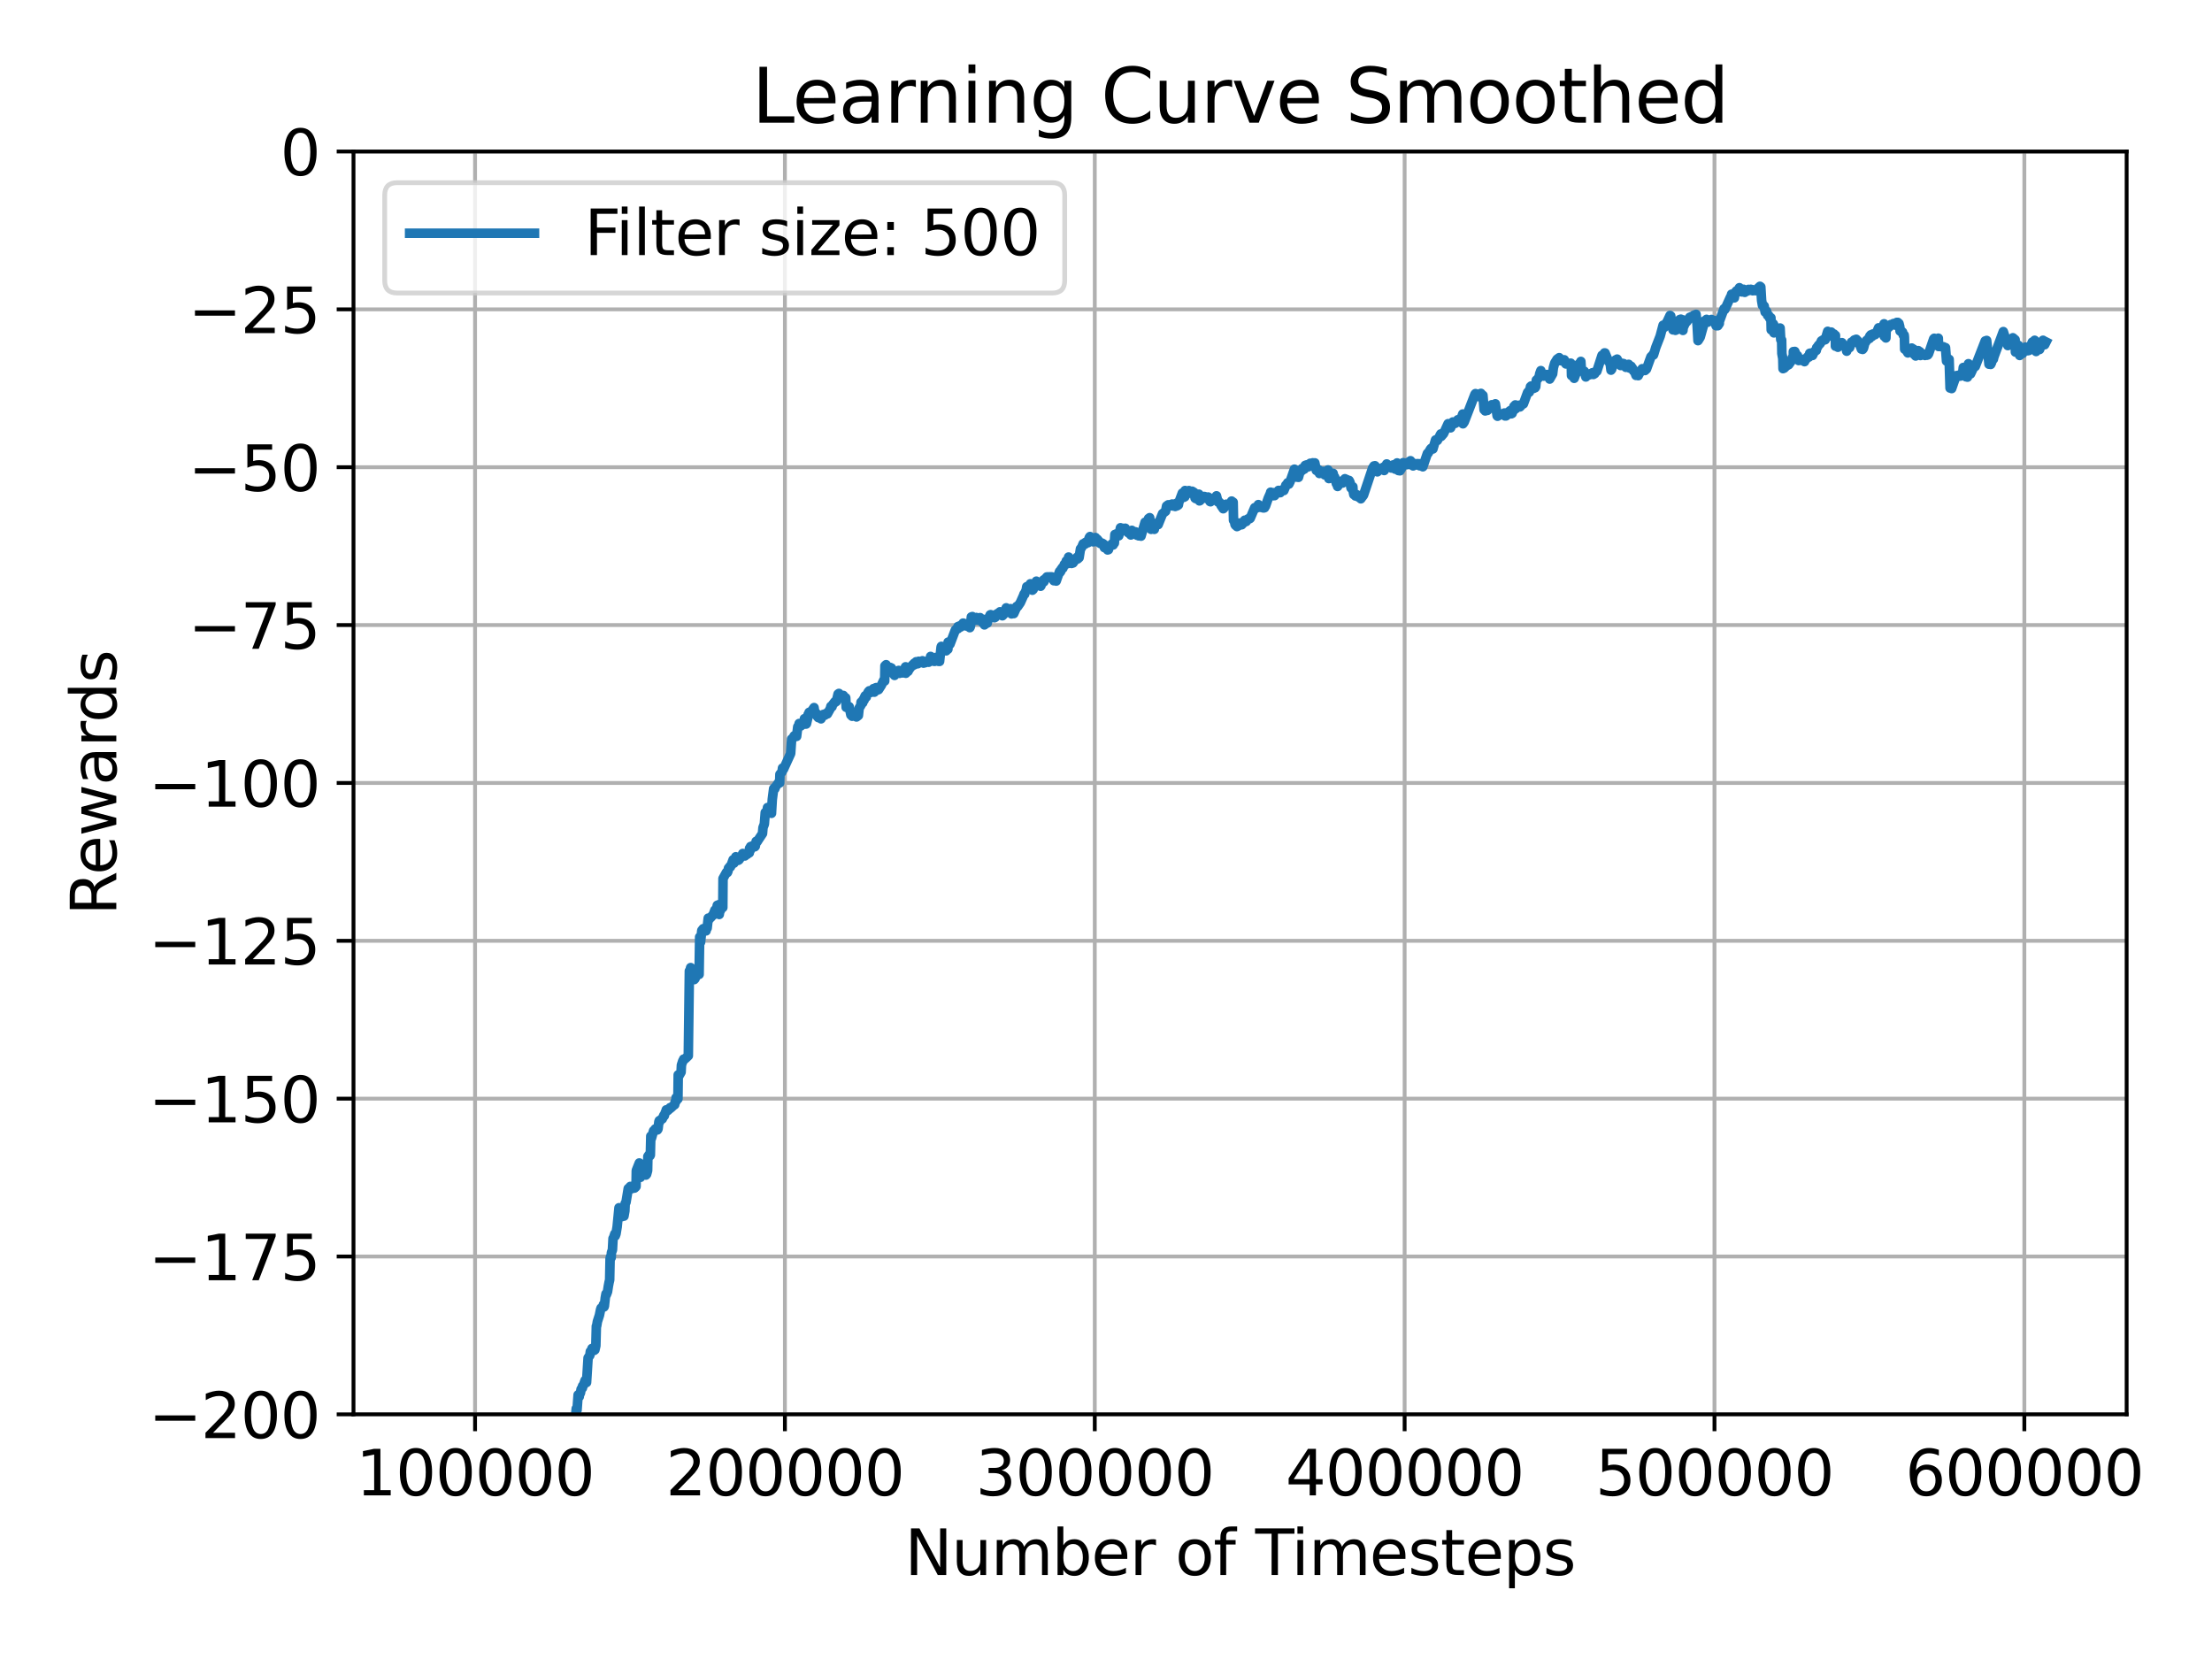<?xml version="1.0" encoding="utf-8" standalone="no"?>
<!DOCTYPE svg PUBLIC "-//W3C//DTD SVG 1.1//EN"
  "http://www.w3.org/Graphics/SVG/1.1/DTD/svg11.dtd">
<svg xmlns:xlink="http://www.w3.org/1999/xlink" width="460.8pt" height="345.6pt" viewBox="0 0 460.8 345.6" xmlns="http://www.w3.org/2000/svg" version="1.1">
 <defs>
  <style type="text/css">*{stroke-linejoin: round; stroke-linecap: butt}</style>
 </defs>
 <g id="figure_1">
  <g id="patch_1">
   <path d="M 0 345.6 
L 460.8 345.6 
L 460.8 0 
L 0 0 
z
" style="fill: #ffffff"/>
  </g>
  <g id="axes_1">
   <g id="patch_2">
    <path d="M 73.64 294.64 
L 443.019 294.64 
L 443.019 31.56 
L 73.64 31.56 
z
" style="fill: #ffffff"/>
   </g>
   <g id="matplotlib.axis_1">
    <g id="xtick_1">
     <g id="line2d_1">
      <path d="M 98.963 294.64 
L 98.963 31.56 
" clip-path="url(#pcff064373c)" style="fill: none; stroke: #b0b0b0; stroke-width: 0.8; stroke-linecap: square"/>
     </g>
     <g id="line2d_2">
      <defs>
       <path id="mae0c3f8106" d="M 0 0 
L 0 3.5 
" style="stroke: #000000; stroke-width: 0.8"/>
      </defs>
      <g>
       <use xlink:href="#mae0c3f8106" x="98.963" y="294.64" style="stroke: #000000; stroke-width: 0.8"/>
      </g>
     </g>
     <g id="text_1">
      <!-- 100000 -->
      <g transform="translate(74.15 311.518)scale(0.13 -0.13)">
       <defs>
        <path id="DejaVuSans-31" d="M 794 531 
L 1825 531 
L 1825 4091 
L 703 3866 
L 703 4441 
L 1819 4666 
L 2450 4666 
L 2450 531 
L 3481 531 
L 3481 0 
L 794 0 
L 794 531 
z
" transform="scale(0.016)"/>
        <path id="DejaVuSans-30" d="M 2034 4250 
Q 1547 4250 1301 3770 
Q 1056 3291 1056 2328 
Q 1056 1369 1301 889 
Q 1547 409 2034 409 
Q 2525 409 2770 889 
Q 3016 1369 3016 2328 
Q 3016 3291 2770 3770 
Q 2525 4250 2034 4250 
z
M 2034 4750 
Q 2819 4750 3233 4129 
Q 3647 3509 3647 2328 
Q 3647 1150 3233 529 
Q 2819 -91 2034 -91 
Q 1250 -91 836 529 
Q 422 1150 422 2328 
Q 422 3509 836 4129 
Q 1250 4750 2034 4750 
z
" transform="scale(0.016)"/>
       </defs>
       <use xlink:href="#DejaVuSans-31"/>
       <use xlink:href="#DejaVuSans-30" x="63.623"/>
       <use xlink:href="#DejaVuSans-30" x="127.246"/>
       <use xlink:href="#DejaVuSans-30" x="190.869"/>
       <use xlink:href="#DejaVuSans-30" x="254.492"/>
       <use xlink:href="#DejaVuSans-30" x="318.115"/>
      </g>
     </g>
    </g>
    <g id="xtick_2">
     <g id="line2d_3">
      <path d="M 163.512 294.64 
L 163.512 31.56 
" clip-path="url(#pcff064373c)" style="fill: none; stroke: #b0b0b0; stroke-width: 0.8; stroke-linecap: square"/>
     </g>
     <g id="line2d_4">
      <g>
       <use xlink:href="#mae0c3f8106" x="163.512" y="294.64" style="stroke: #000000; stroke-width: 0.8"/>
      </g>
     </g>
     <g id="text_2">
      <!-- 200000 -->
      <g transform="translate(138.698 311.518)scale(0.13 -0.13)">
       <defs>
        <path id="DejaVuSans-32" d="M 1228 531 
L 3431 531 
L 3431 0 
L 469 0 
L 469 531 
Q 828 903 1448 1529 
Q 2069 2156 2228 2338 
Q 2531 2678 2651 2914 
Q 2772 3150 2772 3378 
Q 2772 3750 2511 3984 
Q 2250 4219 1831 4219 
Q 1534 4219 1204 4116 
Q 875 4013 500 3803 
L 500 4441 
Q 881 4594 1212 4672 
Q 1544 4750 1819 4750 
Q 2544 4750 2975 4387 
Q 3406 4025 3406 3419 
Q 3406 3131 3298 2873 
Q 3191 2616 2906 2266 
Q 2828 2175 2409 1742 
Q 1991 1309 1228 531 
z
" transform="scale(0.016)"/>
       </defs>
       <use xlink:href="#DejaVuSans-32"/>
       <use xlink:href="#DejaVuSans-30" x="63.623"/>
       <use xlink:href="#DejaVuSans-30" x="127.246"/>
       <use xlink:href="#DejaVuSans-30" x="190.869"/>
       <use xlink:href="#DejaVuSans-30" x="254.492"/>
       <use xlink:href="#DejaVuSans-30" x="318.115"/>
      </g>
     </g>
    </g>
    <g id="xtick_3">
     <g id="line2d_5">
      <path d="M 228.061 294.64 
L 228.061 31.56 
" clip-path="url(#pcff064373c)" style="fill: none; stroke: #b0b0b0; stroke-width: 0.8; stroke-linecap: square"/>
     </g>
     <g id="line2d_6">
      <g>
       <use xlink:href="#mae0c3f8106" x="228.061" y="294.64" style="stroke: #000000; stroke-width: 0.8"/>
      </g>
     </g>
     <g id="text_3">
      <!-- 300000 -->
      <g transform="translate(203.247 311.518)scale(0.13 -0.13)">
       <defs>
        <path id="DejaVuSans-33" d="M 2597 2516 
Q 3050 2419 3304 2112 
Q 3559 1806 3559 1356 
Q 3559 666 3084 287 
Q 2609 -91 1734 -91 
Q 1441 -91 1130 -33 
Q 819 25 488 141 
L 488 750 
Q 750 597 1062 519 
Q 1375 441 1716 441 
Q 2309 441 2620 675 
Q 2931 909 2931 1356 
Q 2931 1769 2642 2001 
Q 2353 2234 1838 2234 
L 1294 2234 
L 1294 2753 
L 1863 2753 
Q 2328 2753 2575 2939 
Q 2822 3125 2822 3475 
Q 2822 3834 2567 4026 
Q 2313 4219 1838 4219 
Q 1578 4219 1281 4162 
Q 984 4106 628 3988 
L 628 4550 
Q 988 4650 1302 4700 
Q 1616 4750 1894 4750 
Q 2613 4750 3031 4423 
Q 3450 4097 3450 3541 
Q 3450 3153 3228 2886 
Q 3006 2619 2597 2516 
z
" transform="scale(0.016)"/>
       </defs>
       <use xlink:href="#DejaVuSans-33"/>
       <use xlink:href="#DejaVuSans-30" x="63.623"/>
       <use xlink:href="#DejaVuSans-30" x="127.246"/>
       <use xlink:href="#DejaVuSans-30" x="190.869"/>
       <use xlink:href="#DejaVuSans-30" x="254.492"/>
       <use xlink:href="#DejaVuSans-30" x="318.115"/>
      </g>
     </g>
    </g>
    <g id="xtick_4">
     <g id="line2d_7">
      <path d="M 292.61 294.64 
L 292.61 31.56 
" clip-path="url(#pcff064373c)" style="fill: none; stroke: #b0b0b0; stroke-width: 0.8; stroke-linecap: square"/>
     </g>
     <g id="line2d_8">
      <g>
       <use xlink:href="#mae0c3f8106" x="292.61" y="294.64" style="stroke: #000000; stroke-width: 0.8"/>
      </g>
     </g>
     <g id="text_4">
      <!-- 400000 -->
      <g transform="translate(267.796 311.518)scale(0.13 -0.13)">
       <defs>
        <path id="DejaVuSans-34" d="M 2419 4116 
L 825 1625 
L 2419 1625 
L 2419 4116 
z
M 2253 4666 
L 3047 4666 
L 3047 1625 
L 3713 1625 
L 3713 1100 
L 3047 1100 
L 3047 0 
L 2419 0 
L 2419 1100 
L 313 1100 
L 313 1709 
L 2253 4666 
z
" transform="scale(0.016)"/>
       </defs>
       <use xlink:href="#DejaVuSans-34"/>
       <use xlink:href="#DejaVuSans-30" x="63.623"/>
       <use xlink:href="#DejaVuSans-30" x="127.246"/>
       <use xlink:href="#DejaVuSans-30" x="190.869"/>
       <use xlink:href="#DejaVuSans-30" x="254.492"/>
       <use xlink:href="#DejaVuSans-30" x="318.115"/>
      </g>
     </g>
    </g>
    <g id="xtick_5">
     <g id="line2d_9">
      <path d="M 357.159 294.64 
L 357.159 31.56 
" clip-path="url(#pcff064373c)" style="fill: none; stroke: #b0b0b0; stroke-width: 0.8; stroke-linecap: square"/>
     </g>
     <g id="line2d_10">
      <g>
       <use xlink:href="#mae0c3f8106" x="357.159" y="294.64" style="stroke: #000000; stroke-width: 0.8"/>
      </g>
     </g>
     <g id="text_5">
      <!-- 500000 -->
      <g transform="translate(332.345 311.518)scale(0.13 -0.13)">
       <defs>
        <path id="DejaVuSans-35" d="M 691 4666 
L 3169 4666 
L 3169 4134 
L 1269 4134 
L 1269 2991 
Q 1406 3038 1543 3061 
Q 1681 3084 1819 3084 
Q 2600 3084 3056 2656 
Q 3513 2228 3513 1497 
Q 3513 744 3044 326 
Q 2575 -91 1722 -91 
Q 1428 -91 1123 -41 
Q 819 9 494 109 
L 494 744 
Q 775 591 1075 516 
Q 1375 441 1709 441 
Q 2250 441 2565 725 
Q 2881 1009 2881 1497 
Q 2881 1984 2565 2268 
Q 2250 2553 1709 2553 
Q 1456 2553 1204 2497 
Q 953 2441 691 2322 
L 691 4666 
z
" transform="scale(0.016)"/>
       </defs>
       <use xlink:href="#DejaVuSans-35"/>
       <use xlink:href="#DejaVuSans-30" x="63.623"/>
       <use xlink:href="#DejaVuSans-30" x="127.246"/>
       <use xlink:href="#DejaVuSans-30" x="190.869"/>
       <use xlink:href="#DejaVuSans-30" x="254.492"/>
       <use xlink:href="#DejaVuSans-30" x="318.115"/>
      </g>
     </g>
    </g>
    <g id="xtick_6">
     <g id="line2d_11">
      <path d="M 421.708 294.64 
L 421.708 31.56 
" clip-path="url(#pcff064373c)" style="fill: none; stroke: #b0b0b0; stroke-width: 0.8; stroke-linecap: square"/>
     </g>
     <g id="line2d_12">
      <g>
       <use xlink:href="#mae0c3f8106" x="421.708" y="294.64" style="stroke: #000000; stroke-width: 0.8"/>
      </g>
     </g>
     <g id="text_6">
      <!-- 600000 -->
      <g transform="translate(396.894 311.518)scale(0.13 -0.13)">
       <defs>
        <path id="DejaVuSans-36" d="M 2113 2584 
Q 1688 2584 1439 2293 
Q 1191 2003 1191 1497 
Q 1191 994 1439 701 
Q 1688 409 2113 409 
Q 2538 409 2786 701 
Q 3034 994 3034 1497 
Q 3034 2003 2786 2293 
Q 2538 2584 2113 2584 
z
M 3366 4563 
L 3366 3988 
Q 3128 4100 2886 4159 
Q 2644 4219 2406 4219 
Q 1781 4219 1451 3797 
Q 1122 3375 1075 2522 
Q 1259 2794 1537 2939 
Q 1816 3084 2150 3084 
Q 2853 3084 3261 2657 
Q 3669 2231 3669 1497 
Q 3669 778 3244 343 
Q 2819 -91 2113 -91 
Q 1303 -91 875 529 
Q 447 1150 447 2328 
Q 447 3434 972 4092 
Q 1497 4750 2381 4750 
Q 2619 4750 2861 4703 
Q 3103 4656 3366 4563 
z
" transform="scale(0.016)"/>
       </defs>
       <use xlink:href="#DejaVuSans-36"/>
       <use xlink:href="#DejaVuSans-30" x="63.623"/>
       <use xlink:href="#DejaVuSans-30" x="127.246"/>
       <use xlink:href="#DejaVuSans-30" x="190.869"/>
       <use xlink:href="#DejaVuSans-30" x="254.492"/>
       <use xlink:href="#DejaVuSans-30" x="318.115"/>
      </g>
     </g>
    </g>
    <g id="text_7">
     <!-- Number of Timesteps -->
     <g transform="translate(188.471 328.1)scale(0.13 -0.13)">
      <defs>
       <path id="DejaVuSans-4e" d="M 628 4666 
L 1478 4666 
L 3547 763 
L 3547 4666 
L 4159 4666 
L 4159 0 
L 3309 0 
L 1241 3903 
L 1241 0 
L 628 0 
L 628 4666 
z
" transform="scale(0.016)"/>
       <path id="DejaVuSans-75" d="M 544 1381 
L 544 3500 
L 1119 3500 
L 1119 1403 
Q 1119 906 1312 657 
Q 1506 409 1894 409 
Q 2359 409 2629 706 
Q 2900 1003 2900 1516 
L 2900 3500 
L 3475 3500 
L 3475 0 
L 2900 0 
L 2900 538 
Q 2691 219 2414 64 
Q 2138 -91 1772 -91 
Q 1169 -91 856 284 
Q 544 659 544 1381 
z
M 1991 3584 
L 1991 3584 
z
" transform="scale(0.016)"/>
       <path id="DejaVuSans-6d" d="M 3328 2828 
Q 3544 3216 3844 3400 
Q 4144 3584 4550 3584 
Q 5097 3584 5394 3201 
Q 5691 2819 5691 2113 
L 5691 0 
L 5113 0 
L 5113 2094 
Q 5113 2597 4934 2840 
Q 4756 3084 4391 3084 
Q 3944 3084 3684 2787 
Q 3425 2491 3425 1978 
L 3425 0 
L 2847 0 
L 2847 2094 
Q 2847 2600 2669 2842 
Q 2491 3084 2119 3084 
Q 1678 3084 1418 2786 
Q 1159 2488 1159 1978 
L 1159 0 
L 581 0 
L 581 3500 
L 1159 3500 
L 1159 2956 
Q 1356 3278 1631 3431 
Q 1906 3584 2284 3584 
Q 2666 3584 2933 3390 
Q 3200 3197 3328 2828 
z
" transform="scale(0.016)"/>
       <path id="DejaVuSans-62" d="M 3116 1747 
Q 3116 2381 2855 2742 
Q 2594 3103 2138 3103 
Q 1681 3103 1420 2742 
Q 1159 2381 1159 1747 
Q 1159 1113 1420 752 
Q 1681 391 2138 391 
Q 2594 391 2855 752 
Q 3116 1113 3116 1747 
z
M 1159 2969 
Q 1341 3281 1617 3432 
Q 1894 3584 2278 3584 
Q 2916 3584 3314 3078 
Q 3713 2572 3713 1747 
Q 3713 922 3314 415 
Q 2916 -91 2278 -91 
Q 1894 -91 1617 61 
Q 1341 213 1159 525 
L 1159 0 
L 581 0 
L 581 4863 
L 1159 4863 
L 1159 2969 
z
" transform="scale(0.016)"/>
       <path id="DejaVuSans-65" d="M 3597 1894 
L 3597 1613 
L 953 1613 
Q 991 1019 1311 708 
Q 1631 397 2203 397 
Q 2534 397 2845 478 
Q 3156 559 3463 722 
L 3463 178 
Q 3153 47 2828 -22 
Q 2503 -91 2169 -91 
Q 1331 -91 842 396 
Q 353 884 353 1716 
Q 353 2575 817 3079 
Q 1281 3584 2069 3584 
Q 2775 3584 3186 3129 
Q 3597 2675 3597 1894 
z
M 3022 2063 
Q 3016 2534 2758 2815 
Q 2500 3097 2075 3097 
Q 1594 3097 1305 2825 
Q 1016 2553 972 2059 
L 3022 2063 
z
" transform="scale(0.016)"/>
       <path id="DejaVuSans-72" d="M 2631 2963 
Q 2534 3019 2420 3045 
Q 2306 3072 2169 3072 
Q 1681 3072 1420 2755 
Q 1159 2438 1159 1844 
L 1159 0 
L 581 0 
L 581 3500 
L 1159 3500 
L 1159 2956 
Q 1341 3275 1631 3429 
Q 1922 3584 2338 3584 
Q 2397 3584 2469 3576 
Q 2541 3569 2628 3553 
L 2631 2963 
z
" transform="scale(0.016)"/>
       <path id="DejaVuSans-20" transform="scale(0.016)"/>
       <path id="DejaVuSans-6f" d="M 1959 3097 
Q 1497 3097 1228 2736 
Q 959 2375 959 1747 
Q 959 1119 1226 758 
Q 1494 397 1959 397 
Q 2419 397 2687 759 
Q 2956 1122 2956 1747 
Q 2956 2369 2687 2733 
Q 2419 3097 1959 3097 
z
M 1959 3584 
Q 2709 3584 3137 3096 
Q 3566 2609 3566 1747 
Q 3566 888 3137 398 
Q 2709 -91 1959 -91 
Q 1206 -91 779 398 
Q 353 888 353 1747 
Q 353 2609 779 3096 
Q 1206 3584 1959 3584 
z
" transform="scale(0.016)"/>
       <path id="DejaVuSans-66" d="M 2375 4863 
L 2375 4384 
L 1825 4384 
Q 1516 4384 1395 4259 
Q 1275 4134 1275 3809 
L 1275 3500 
L 2222 3500 
L 2222 3053 
L 1275 3053 
L 1275 0 
L 697 0 
L 697 3053 
L 147 3053 
L 147 3500 
L 697 3500 
L 697 3744 
Q 697 4328 969 4595 
Q 1241 4863 1831 4863 
L 2375 4863 
z
" transform="scale(0.016)"/>
       <path id="DejaVuSans-54" d="M -19 4666 
L 3928 4666 
L 3928 4134 
L 2272 4134 
L 2272 0 
L 1638 0 
L 1638 4134 
L -19 4134 
L -19 4666 
z
" transform="scale(0.016)"/>
       <path id="DejaVuSans-69" d="M 603 3500 
L 1178 3500 
L 1178 0 
L 603 0 
L 603 3500 
z
M 603 4863 
L 1178 4863 
L 1178 4134 
L 603 4134 
L 603 4863 
z
" transform="scale(0.016)"/>
       <path id="DejaVuSans-73" d="M 2834 3397 
L 2834 2853 
Q 2591 2978 2328 3040 
Q 2066 3103 1784 3103 
Q 1356 3103 1142 2972 
Q 928 2841 928 2578 
Q 928 2378 1081 2264 
Q 1234 2150 1697 2047 
L 1894 2003 
Q 2506 1872 2764 1633 
Q 3022 1394 3022 966 
Q 3022 478 2636 193 
Q 2250 -91 1575 -91 
Q 1294 -91 989 -36 
Q 684 19 347 128 
L 347 722 
Q 666 556 975 473 
Q 1284 391 1588 391 
Q 1994 391 2212 530 
Q 2431 669 2431 922 
Q 2431 1156 2273 1281 
Q 2116 1406 1581 1522 
L 1381 1569 
Q 847 1681 609 1914 
Q 372 2147 372 2553 
Q 372 3047 722 3315 
Q 1072 3584 1716 3584 
Q 2034 3584 2315 3537 
Q 2597 3491 2834 3397 
z
" transform="scale(0.016)"/>
       <path id="DejaVuSans-74" d="M 1172 4494 
L 1172 3500 
L 2356 3500 
L 2356 3053 
L 1172 3053 
L 1172 1153 
Q 1172 725 1289 603 
Q 1406 481 1766 481 
L 2356 481 
L 2356 0 
L 1766 0 
Q 1100 0 847 248 
Q 594 497 594 1153 
L 594 3053 
L 172 3053 
L 172 3500 
L 594 3500 
L 594 4494 
L 1172 4494 
z
" transform="scale(0.016)"/>
       <path id="DejaVuSans-70" d="M 1159 525 
L 1159 -1331 
L 581 -1331 
L 581 3500 
L 1159 3500 
L 1159 2969 
Q 1341 3281 1617 3432 
Q 1894 3584 2278 3584 
Q 2916 3584 3314 3078 
Q 3713 2572 3713 1747 
Q 3713 922 3314 415 
Q 2916 -91 2278 -91 
Q 1894 -91 1617 61 
Q 1341 213 1159 525 
z
M 3116 1747 
Q 3116 2381 2855 2742 
Q 2594 3103 2138 3103 
Q 1681 3103 1420 2742 
Q 1159 2381 1159 1747 
Q 1159 1113 1420 752 
Q 1681 391 2138 391 
Q 2594 391 2855 752 
Q 3116 1113 3116 1747 
z
" transform="scale(0.016)"/>
      </defs>
      <use xlink:href="#DejaVuSans-4e"/>
      <use xlink:href="#DejaVuSans-75" x="74.805"/>
      <use xlink:href="#DejaVuSans-6d" x="138.184"/>
      <use xlink:href="#DejaVuSans-62" x="235.596"/>
      <use xlink:href="#DejaVuSans-65" x="299.072"/>
      <use xlink:href="#DejaVuSans-72" x="360.596"/>
      <use xlink:href="#DejaVuSans-20" x="401.709"/>
      <use xlink:href="#DejaVuSans-6f" x="433.496"/>
      <use xlink:href="#DejaVuSans-66" x="494.678"/>
      <use xlink:href="#DejaVuSans-20" x="529.883"/>
      <use xlink:href="#DejaVuSans-54" x="561.67"/>
      <use xlink:href="#DejaVuSans-69" x="619.629"/>
      <use xlink:href="#DejaVuSans-6d" x="647.412"/>
      <use xlink:href="#DejaVuSans-65" x="744.824"/>
      <use xlink:href="#DejaVuSans-73" x="806.348"/>
      <use xlink:href="#DejaVuSans-74" x="858.447"/>
      <use xlink:href="#DejaVuSans-65" x="897.656"/>
      <use xlink:href="#DejaVuSans-70" x="959.18"/>
      <use xlink:href="#DejaVuSans-73" x="1022.656"/>
     </g>
    </g>
   </g>
   <g id="matplotlib.axis_2">
    <g id="ytick_1">
     <g id="line2d_13">
      <path d="M 73.64 294.64 
L 443.019 294.64 
" clip-path="url(#pcff064373c)" style="fill: none; stroke: #b0b0b0; stroke-width: 0.8; stroke-linecap: square"/>
     </g>
     <g id="line2d_14">
      <defs>
       <path id="m985916a0ba" d="M 0 0 
L -3.5 0 
" style="stroke: #000000; stroke-width: 0.8"/>
      </defs>
      <g>
       <use xlink:href="#m985916a0ba" x="73.64" y="294.64" style="stroke: #000000; stroke-width: 0.8"/>
      </g>
     </g>
     <g id="text_8">
      <!-- −200 -->
      <g transform="translate(30.933 299.579)scale(0.13 -0.13)">
       <defs>
        <path id="DejaVuSans-2212" d="M 678 2272 
L 4684 2272 
L 4684 1741 
L 678 1741 
L 678 2272 
z
" transform="scale(0.016)"/>
       </defs>
       <use xlink:href="#DejaVuSans-2212"/>
       <use xlink:href="#DejaVuSans-32" x="83.789"/>
       <use xlink:href="#DejaVuSans-30" x="147.412"/>
       <use xlink:href="#DejaVuSans-30" x="211.035"/>
      </g>
     </g>
    </g>
    <g id="ytick_2">
     <g id="line2d_15">
      <path d="M 73.64 261.755 
L 443.019 261.755 
" clip-path="url(#pcff064373c)" style="fill: none; stroke: #b0b0b0; stroke-width: 0.8; stroke-linecap: square"/>
     </g>
     <g id="line2d_16">
      <g>
       <use xlink:href="#m985916a0ba" x="73.64" y="261.755" style="stroke: #000000; stroke-width: 0.8"/>
      </g>
     </g>
     <g id="text_9">
      <!-- −175 -->
      <g transform="translate(30.933 266.694)scale(0.13 -0.13)">
       <defs>
        <path id="DejaVuSans-37" d="M 525 4666 
L 3525 4666 
L 3525 4397 
L 1831 0 
L 1172 0 
L 2766 4134 
L 525 4134 
L 525 4666 
z
" transform="scale(0.016)"/>
       </defs>
       <use xlink:href="#DejaVuSans-2212"/>
       <use xlink:href="#DejaVuSans-31" x="83.789"/>
       <use xlink:href="#DejaVuSans-37" x="147.412"/>
       <use xlink:href="#DejaVuSans-35" x="211.035"/>
      </g>
     </g>
    </g>
    <g id="ytick_3">
     <g id="line2d_17">
      <path d="M 73.64 228.87 
L 443.019 228.87 
" clip-path="url(#pcff064373c)" style="fill: none; stroke: #b0b0b0; stroke-width: 0.8; stroke-linecap: square"/>
     </g>
     <g id="line2d_18">
      <g>
       <use xlink:href="#m985916a0ba" x="73.64" y="228.87" style="stroke: #000000; stroke-width: 0.8"/>
      </g>
     </g>
     <g id="text_10">
      <!-- −150 -->
      <g transform="translate(30.933 233.809)scale(0.13 -0.13)">
       <use xlink:href="#DejaVuSans-2212"/>
       <use xlink:href="#DejaVuSans-31" x="83.789"/>
       <use xlink:href="#DejaVuSans-35" x="147.412"/>
       <use xlink:href="#DejaVuSans-30" x="211.035"/>
      </g>
     </g>
    </g>
    <g id="ytick_4">
     <g id="line2d_19">
      <path d="M 73.64 195.985 
L 443.019 195.985 
" clip-path="url(#pcff064373c)" style="fill: none; stroke: #b0b0b0; stroke-width: 0.8; stroke-linecap: square"/>
     </g>
     <g id="line2d_20">
      <g>
       <use xlink:href="#m985916a0ba" x="73.64" y="195.985" style="stroke: #000000; stroke-width: 0.8"/>
      </g>
     </g>
     <g id="text_11">
      <!-- −125 -->
      <g transform="translate(30.933 200.924)scale(0.13 -0.13)">
       <use xlink:href="#DejaVuSans-2212"/>
       <use xlink:href="#DejaVuSans-31" x="83.789"/>
       <use xlink:href="#DejaVuSans-32" x="147.412"/>
       <use xlink:href="#DejaVuSans-35" x="211.035"/>
      </g>
     </g>
    </g>
    <g id="ytick_5">
     <g id="line2d_21">
      <path d="M 73.64 163.1 
L 443.019 163.1 
" clip-path="url(#pcff064373c)" style="fill: none; stroke: #b0b0b0; stroke-width: 0.8; stroke-linecap: square"/>
     </g>
     <g id="line2d_22">
      <g>
       <use xlink:href="#m985916a0ba" x="73.64" y="163.1" style="stroke: #000000; stroke-width: 0.8"/>
      </g>
     </g>
     <g id="text_12">
      <!-- −100 -->
      <g transform="translate(30.933 168.039)scale(0.13 -0.13)">
       <use xlink:href="#DejaVuSans-2212"/>
       <use xlink:href="#DejaVuSans-31" x="83.789"/>
       <use xlink:href="#DejaVuSans-30" x="147.412"/>
       <use xlink:href="#DejaVuSans-30" x="211.035"/>
      </g>
     </g>
    </g>
    <g id="ytick_6">
     <g id="line2d_23">
      <path d="M 73.64 130.215 
L 443.019 130.215 
" clip-path="url(#pcff064373c)" style="fill: none; stroke: #b0b0b0; stroke-width: 0.8; stroke-linecap: square"/>
     </g>
     <g id="line2d_24">
      <g>
       <use xlink:href="#m985916a0ba" x="73.64" y="130.215" style="stroke: #000000; stroke-width: 0.8"/>
      </g>
     </g>
     <g id="text_13">
      <!-- −75 -->
      <g transform="translate(39.204 135.154)scale(0.13 -0.13)">
       <use xlink:href="#DejaVuSans-2212"/>
       <use xlink:href="#DejaVuSans-37" x="83.789"/>
       <use xlink:href="#DejaVuSans-35" x="147.412"/>
      </g>
     </g>
    </g>
    <g id="ytick_7">
     <g id="line2d_25">
      <path d="M 73.64 97.33 
L 443.019 97.33 
" clip-path="url(#pcff064373c)" style="fill: none; stroke: #b0b0b0; stroke-width: 0.8; stroke-linecap: square"/>
     </g>
     <g id="line2d_26">
      <g>
       <use xlink:href="#m985916a0ba" x="73.64" y="97.33" style="stroke: #000000; stroke-width: 0.8"/>
      </g>
     </g>
     <g id="text_14">
      <!-- −50 -->
      <g transform="translate(39.204 102.269)scale(0.13 -0.13)">
       <use xlink:href="#DejaVuSans-2212"/>
       <use xlink:href="#DejaVuSans-35" x="83.789"/>
       <use xlink:href="#DejaVuSans-30" x="147.412"/>
      </g>
     </g>
    </g>
    <g id="ytick_8">
     <g id="line2d_27">
      <path d="M 73.64 64.445 
L 443.019 64.445 
" clip-path="url(#pcff064373c)" style="fill: none; stroke: #b0b0b0; stroke-width: 0.8; stroke-linecap: square"/>
     </g>
     <g id="line2d_28">
      <g>
       <use xlink:href="#m985916a0ba" x="73.64" y="64.445" style="stroke: #000000; stroke-width: 0.8"/>
      </g>
     </g>
     <g id="text_15">
      <!-- −25 -->
      <g transform="translate(39.204 69.384)scale(0.13 -0.13)">
       <use xlink:href="#DejaVuSans-2212"/>
       <use xlink:href="#DejaVuSans-32" x="83.789"/>
       <use xlink:href="#DejaVuSans-35" x="147.412"/>
      </g>
     </g>
    </g>
    <g id="ytick_9">
     <g id="line2d_29">
      <path d="M 73.64 31.56 
L 443.019 31.56 
" clip-path="url(#pcff064373c)" style="fill: none; stroke: #b0b0b0; stroke-width: 0.8; stroke-linecap: square"/>
     </g>
     <g id="line2d_30">
      <g>
       <use xlink:href="#m985916a0ba" x="73.64" y="31.56" style="stroke: #000000; stroke-width: 0.8"/>
      </g>
     </g>
     <g id="text_16">
      <!-- 0 -->
      <g transform="translate(58.369 36.499)scale(0.13 -0.13)">
       <use xlink:href="#DejaVuSans-30"/>
      </g>
     </g>
    </g>
    <g id="text_17">
     <!-- Rewards -->
     <g transform="translate(24.229 190.694)rotate(-90)scale(0.13 -0.13)">
      <defs>
       <path id="DejaVuSans-52" d="M 2841 2188 
Q 3044 2119 3236 1894 
Q 3428 1669 3622 1275 
L 4263 0 
L 3584 0 
L 2988 1197 
Q 2756 1666 2539 1819 
Q 2322 1972 1947 1972 
L 1259 1972 
L 1259 0 
L 628 0 
L 628 4666 
L 2053 4666 
Q 2853 4666 3247 4331 
Q 3641 3997 3641 3322 
Q 3641 2881 3436 2590 
Q 3231 2300 2841 2188 
z
M 1259 4147 
L 1259 2491 
L 2053 2491 
Q 2509 2491 2742 2702 
Q 2975 2913 2975 3322 
Q 2975 3731 2742 3939 
Q 2509 4147 2053 4147 
L 1259 4147 
z
" transform="scale(0.016)"/>
       <path id="DejaVuSans-77" d="M 269 3500 
L 844 3500 
L 1563 769 
L 2278 3500 
L 2956 3500 
L 3675 769 
L 4391 3500 
L 4966 3500 
L 4050 0 
L 3372 0 
L 2619 2869 
L 1863 0 
L 1184 0 
L 269 3500 
z
" transform="scale(0.016)"/>
       <path id="DejaVuSans-61" d="M 2194 1759 
Q 1497 1759 1228 1600 
Q 959 1441 959 1056 
Q 959 750 1161 570 
Q 1363 391 1709 391 
Q 2188 391 2477 730 
Q 2766 1069 2766 1631 
L 2766 1759 
L 2194 1759 
z
M 3341 1997 
L 3341 0 
L 2766 0 
L 2766 531 
Q 2569 213 2275 61 
Q 1981 -91 1556 -91 
Q 1019 -91 701 211 
Q 384 513 384 1019 
Q 384 1609 779 1909 
Q 1175 2209 1959 2209 
L 2766 2209 
L 2766 2266 
Q 2766 2663 2505 2880 
Q 2244 3097 1772 3097 
Q 1472 3097 1187 3025 
Q 903 2953 641 2809 
L 641 3341 
Q 956 3463 1253 3523 
Q 1550 3584 1831 3584 
Q 2591 3584 2966 3190 
Q 3341 2797 3341 1997 
z
" transform="scale(0.016)"/>
       <path id="DejaVuSans-64" d="M 2906 2969 
L 2906 4863 
L 3481 4863 
L 3481 0 
L 2906 0 
L 2906 525 
Q 2725 213 2448 61 
Q 2172 -91 1784 -91 
Q 1150 -91 751 415 
Q 353 922 353 1747 
Q 353 2572 751 3078 
Q 1150 3584 1784 3584 
Q 2172 3584 2448 3432 
Q 2725 3281 2906 2969 
z
M 947 1747 
Q 947 1113 1208 752 
Q 1469 391 1925 391 
Q 2381 391 2643 752 
Q 2906 1113 2906 1747 
Q 2906 2381 2643 2742 
Q 2381 3103 1925 3103 
Q 1469 3103 1208 2742 
Q 947 2381 947 1747 
z
" transform="scale(0.016)"/>
      </defs>
      <use xlink:href="#DejaVuSans-52"/>
      <use xlink:href="#DejaVuSans-65" x="64.982"/>
      <use xlink:href="#DejaVuSans-77" x="126.506"/>
      <use xlink:href="#DejaVuSans-61" x="208.293"/>
      <use xlink:href="#DejaVuSans-72" x="269.572"/>
      <use xlink:href="#DejaVuSans-64" x="308.936"/>
      <use xlink:href="#DejaVuSans-73" x="372.412"/>
     </g>
    </g>
   </g>
   <g id="line2d_31">
    <path d="M 107.876 346.6 
L 107.981 335.566 
L 108.51 333.347 
L 108.582 334.216 
L 108.906 331.889 
L 108.974 331.98 
L 109.214 331.485 
L 109.281 331.514 
L 109.408 329.826 
L 109.532 330.179 
L 109.6 330.019 
L 109.698 329.271 
L 109.767 329.375 
L 109.898 329.417 
L 110.037 329.243 
L 110.185 328.558 
L 110.325 328.395 
L 110.399 328.006 
L 110.541 327.915 
L 110.602 327.448 
L 110.662 327.463 
L 110.916 327.654 
L 110.987 330.07 
L 111.092 328.223 
L 111.224 328.306 
L 111.291 327.793 
L 111.352 328.262 
L 111.475 328.126 
L 111.63 327.153 
L 111.747 327.479 
L 112.039 325.794 
L 112.247 325.762 
L 112.358 324.773 
L 112.48 321.933 
L 112.519 322.72 
L 112.748 324.742 
L 112.908 322.633 
L 113.029 322.636 
L 113.152 321.409 
L 113.29 321.642 
L 113.355 321.555 
L 113.414 320.949 
L 113.586 320.731 
L 113.634 319.925 
L 113.708 319.979 
L 113.762 319.936 
L 113.839 319.367 
L 113.904 319.451 
L 113.976 320.665 
L 114.052 320.636 
L 114.162 318.634 
L 114.379 318.565 
L 114.752 319.128 
L 114.845 318.991 
L 114.985 319.026 
L 115.08 317.562 
L 115.227 317.617 
L 115.453 315.817 
L 115.55 316.015 
L 115.713 316.512 
L 115.953 316.488 
L 116.018 316.803 
L 116.104 315.905 
L 116.16 316.14 
L 116.239 315.929 
L 116.313 316.174 
L 116.41 318.174 
L 116.496 317.52 
L 116.633 312.842 
L 116.809 313.002 
L 116.865 312.813 
L 116.914 312.849 
L 116.968 311.53 
L 117.143 310.827 
L 117.389 312.976 
L 117.588 312.99 
L 117.682 312.847 
L 117.747 311.293 
L 117.872 308.862 
L 117.976 308.329 
L 118.025 307.481 
L 118.22 307.037 
L 118.281 305.473 
L 118.352 305.852 
L 118.507 304.413 
L 118.682 303.902 
L 119.142 300.744 
L 119.235 297.101 
L 119.39 297.057 
L 119.537 296.868 
L 119.725 296.045 
L 119.805 296.038 
L 120.046 293.435 
L 120.205 293.758 
L 120.434 290.575 
L 120.525 291.027 
L 120.666 290.957 
L 120.709 290.332 
L 120.84 290.329 
L 120.922 290.18 
L 121.051 289.404 
L 121.166 289.274 
L 121.254 289.037 
L 121.329 289.145 
L 121.366 288.709 
L 121.419 288.806 
L 121.508 288.671 
L 121.888 287.547 
L 122.188 288.002 
L 122.51 282.881 
L 122.876 282.334 
L 122.981 281.53 
L 123.201 281.324 
L 123.327 280.909 
L 123.42 281.194 
L 123.761 281.322 
L 123.82 280.972 
L 123.928 281.198 
L 124.125 280.334 
L 124.231 276.271 
L 124.297 276.217 
L 124.447 275.31 
L 124.871 273.991 
L 125.111 272.813 
L 125.213 272.507 
L 125.292 272.556 
L 125.625 272.079 
L 125.708 271.763 
L 125.821 272.259 
L 125.901 272.106 
L 126.085 270.39 
L 126.243 269.528 
L 126.315 269.714 
L 126.556 269.082 
L 126.731 267.945 
L 126.881 267.143 
L 127.004 266.639 
L 127.094 262.159 
L 127.209 261.748 
L 127.314 261.997 
L 127.372 260.949 
L 127.586 260.361 
L 127.71 257.995 
L 127.745 258.056 
L 128.077 257.035 
L 128.162 257.473 
L 128.325 257.023 
L 128.561 255.576 
L 128.949 251.6 
L 129.097 252.651 
L 129.51 252.888 
L 129.567 253.441 
L 129.8 253.194 
L 129.981 253.338 
L 130.171 252.27 
L 130.24 250.683 
L 130.408 250.464 
L 130.879 247.592 
L 130.969 247.834 
L 131.094 247.414 
L 131.312 247.159 
L 131.429 247.211 
L 131.567 247.637 
L 131.625 247.607 
L 131.857 247.486 
L 132.034 246.976 
L 132.095 247.503 
L 132.195 247.487 
L 132.245 247.189 
L 132.317 247.235 
L 132.405 247.294 
L 132.498 247.163 
L 132.556 243.85 
L 133.179 242.274 
L 133.221 245.133 
L 133.272 244.974 
L 133.413 245.264 
L 133.572 244.631 
L 133.648 244.745 
L 133.786 244.345 
L 134.008 244.501 
L 134.057 244.306 
L 134.086 244.636 
L 134.224 244.414 
L 134.515 244.592 
L 134.55 244.786 
L 134.699 244.612 
L 134.907 243.86 
L 134.966 240.9 
L 135.273 240.479 
L 135.401 240.775 
L 135.479 240.616 
L 135.576 236.675 
L 135.706 237.123 
L 136.151 235.566 
L 136.198 235.622 
L 136.503 235.177 
L 136.604 235.121 
L 136.87 235.292 
L 136.946 235.384 
L 136.998 235.335 
L 137.085 235.149 
L 137.26 233.664 
L 137.341 233.454 
L 137.412 233.688 
L 137.471 233.531 
L 137.701 233.217 
L 137.973 233.086 
L 138.276 232.368 
L 138.375 232.455 
L 138.596 231.725 
L 138.685 231.674 
L 138.795 231.201 
L 138.876 231.26 
L 139.131 231.332 
L 139.176 231.085 
L 139.408 231.082 
L 139.595 230.742 
L 139.685 230.852 
L 139.908 230.663 
L 140.24 230.34 
L 140.551 230.128 
L 140.65 229.498 
L 140.775 229.525 
L 140.844 228.665 
L 140.925 228.866 
L 140.979 229.161 
L 141.225 228.922 
L 141.287 223.909 
L 141.351 224.262 
L 141.881 223.35 
L 141.954 221.883 
L 142.243 220.99 
L 142.352 220.943 
L 142.424 220.634 
L 142.751 220.547 
L 143.387 219.933 
L 143.611 202.273 
L 143.704 202.285 
L 143.879 201.571 
L 144.253 202.492 
L 144.375 203.906 
L 144.537 203.819 
L 144.614 204.071 
L 144.695 203.856 
L 144.757 203.917 
L 145.205 202.986 
L 145.229 202.594 
L 145.635 202.986 
L 145.754 195.201 
L 145.823 196.237 
L 145.934 196.287 
L 146.194 193.851 
L 146.494 193.464 
L 147.077 193.919 
L 147.216 193.216 
L 147.31 193.345 
L 147.538 191.27 
L 147.758 191.475 
L 148.053 191.057 
L 148.119 191.087 
L 148.43 190.675 
L 148.521 190.683 
L 148.929 189.589 
L 149.12 189.714 
L 149.282 189.297 
L 149.43 188.584 
L 149.491 188.724 
L 149.725 188.464 
L 149.787 188.612 
L 149.835 190.496 
L 149.9 190.032 
L 150.228 189.346 
L 150.458 189.071 
L 150.573 189.053 
L 150.62 183.02 
L 151.351 181.7 
L 151.531 181.766 
L 151.652 181.491 
L 151.762 180.85 
L 151.866 180.875 
L 152.055 180.488 
L 152.115 180.595 
L 152.163 180.584 
L 152.276 180.342 
L 152.722 179.098 
L 152.89 179.811 
L 153.279 178.487 
L 153.337 178.722 
L 153.751 179.234 
L 153.935 179.131 
L 154.564 178.214 
L 154.734 177.799 
L 154.807 177.926 
L 154.883 177.879 
L 154.977 177.868 
L 155.167 178.312 
L 155.588 177.74 
L 155.653 177.977 
L 155.854 177.575 
L 155.917 177.704 
L 156.097 177.667 
L 156.148 176.717 
L 156.205 176.858 
L 156.298 176.817 
L 156.363 177.021 
L 156.364 176.352 
L 156.432 176.64 
L 156.726 176.209 
L 156.782 176.377 
L 157.105 176.16 
L 157.244 176.393 
L 157.333 176.298 
L 157.525 175.26 
L 157.588 175.34 
L 157.742 175.324 
L 157.964 174.966 
L 158.841 173.644 
L 158.947 172.404 
L 159.228 171.675 
L 159.419 169.257 
L 159.524 169.735 
L 159.58 169.637 
L 159.721 169.338 
L 159.889 168.228 
L 160.128 168.426 
L 160.199 169.248 
L 160.365 168.886 
L 160.469 169.051 
L 160.622 168.929 
L 160.717 169.424 
L 160.73 169.109 
L 160.882 166.533 
L 161.169 164.289 
L 161.305 164.137 
L 161.405 164.327 
L 161.582 163.863 
L 161.843 163.52 
L 162.354 162.794 
L 162.422 163.099 
L 162.423 162.904 
L 162.474 161.309 
L 162.919 160.776 
L 163.013 160.001 
L 163.065 160.082 
L 163.213 160.248 
L 164.706 156.975 
L 164.912 153.955 
L 165.128 153.854 
L 165.447 153.289 
L 165.555 153.216 
L 165.628 153.322 
L 165.77 153.138 
L 165.948 153.399 
L 166.189 151.401 
L 166.247 151.663 
L 166.481 150.72 
L 166.558 151.008 
L 166.715 151.004 
L 166.799 151.241 
L 166.886 151.165 
L 166.953 150.998 
L 167.516 150.325 
L 167.578 149.714 
L 167.671 150.843 
L 167.937 150.828 
L 168.004 150.75 
L 168.336 149.289 
L 168.341 148.84 
L 168.455 148.754 
L 168.552 148.398 
L 168.606 148.456 
L 168.753 148.385 
L 168.958 148.185 
L 169.055 148.178 
L 169.579 147.406 
L 169.767 148.667 
L 169.963 148.727 
L 170.048 148.591 
L 170.208 149.179 
L 170.466 149.485 
L 170.686 149.259 
L 170.815 149.277 
L 170.865 149.403 
L 170.93 149.37 
L 170.977 149.332 
L 171.034 149.742 
L 171.3 149.024 
L 171.438 149.104 
L 171.512 148.835 
L 171.559 148.936 
L 171.818 148.997 
L 172.079 148.624 
L 172.357 148.718 
L 172.96 147.633 
L 173.093 147.137 
L 173.153 147.332 
L 173.227 147.217 
L 173.318 147.233 
L 173.463 146.779 
L 173.936 146.16 
L 174.004 146.292 
L 174.183 146.055 
L 174.231 146.122 
L 174.589 144.578 
L 174.768 144.455 
L 175.106 145.304 
L 175.294 145.258 
L 175.387 145.359 
L 175.686 144.879 
L 175.756 145.334 
L 176.177 145.358 
L 176.274 147.344 
L 176.562 147.002 
L 176.782 147.337 
L 176.898 147.217 
L 177.255 148.94 
L 177.524 149.205 
L 177.98 148.599 
L 178.12 148.625 
L 178.421 149.353 
L 178.814 149.049 
L 178.981 147.484 
L 179.311 146.985 
L 179.373 146.277 
L 179.474 146.349 
L 179.671 146.129 
L 179.723 146.409 
L 179.728 146.118 
L 179.809 145.754 
L 179.857 145.961 
L 180.019 145.845 
L 180.076 145.283 
L 180.239 144.949 
L 180.294 145.29 
L 180.463 145.207 
L 180.463 144.937 
L 180.907 144.091 
L 180.954 144.188 
L 181.078 143.909 
L 181.452 144.236 
L 181.961 143.454 
L 182.139 144.187 
L 182.258 143.97 
L 182.423 143.281 
L 182.566 143.236 
L 182.63 143.8 
L 183.02 143.665 
L 183.598 142.76 
L 184.107 141.689 
L 184.296 141.873 
L 184.351 138.706 
L 184.597 138.473 
L 184.648 139.68 
L 184.73 139.643 
L 184.95 139.449 
L 185.19 139.032 
L 185.306 139.052 
L 185.388 139.245 
L 185.47 139.045 
L 185.589 139.244 
L 185.706 139.161 
L 185.757 139.263 
L 185.882 140.167 
L 185.984 140.108 
L 186.16 140.449 
L 186.35 140.698 
L 187.216 139.665 
L 187.346 139.777 
L 187.411 140.263 
L 187.548 140.061 
L 187.636 140.157 
L 187.719 140.047 
L 188.003 139.965 
L 188.077 140.179 
L 188.646 138.914 
L 188.702 140.249 
L 188.801 140.117 
L 188.961 139.896 
L 189.037 139.801 
L 189.166 139.852 
L 189.338 139.497 
L 190.072 138.535 
L 190.159 138.643 
L 190.159 138.47 
L 190.484 138.138 
L 190.543 138.452 
L 190.748 138.247 
L 190.858 137.853 
L 191.055 138.04 
L 191.151 137.968 
L 191.201 138.267 
L 191.382 137.757 
L 191.426 137.781 
L 191.476 138.013 
L 191.553 137.924 
L 191.92 138.007 
L 192.167 137.652 
L 192.389 138.136 
L 192.622 137.988 
L 192.739 138.052 
L 193.057 137.898 
L 193.203 137.689 
L 193.298 137.754 
L 193.407 137.654 
L 193.456 137.951 
L 193.755 137.319 
L 193.863 136.75 
L 194.378 137.713 
L 194.449 137.643 
L 194.512 137.755 
L 194.594 137.694 
L 194.718 137.77 
L 194.902 136.974 
L 194.967 137.167 
L 195.042 137.367 
L 195.126 137.308 
L 195.178 137.257 
L 195.457 137.464 
L 195.508 137.773 
L 195.667 137.643 
L 195.732 137.779 
L 196.044 134.82 
L 196.103 134.648 
L 196.761 134.908 
L 196.831 134.701 
L 197.099 135.578 
L 197.158 135.467 
L 197.342 135.164 
L 197.462 135.251 
L 197.515 133.764 
L 197.623 133.848 
L 197.693 134.397 
L 197.804 134.116 
L 197.851 134.22 
L 197.897 134.195 
L 199.024 131.226 
L 199.401 130.915 
L 199.474 130.819 
L 199.542 130.985 
L 199.55 130.531 
L 199.782 130.449 
L 199.862 130.603 
L 199.987 130.347 
L 200.041 130.429 
L 200.102 130.627 
L 200.321 130.4 
L 200.631 129.81 
L 200.711 129.819 
L 201.084 130.36 
L 201.375 130.2 
L 201.376 129.968 
L 201.511 130.455 
L 201.556 130.301 
L 201.832 130.488 
L 201.988 130.386 
L 202.036 130.75 
L 202.156 130.515 
L 202.349 128.52 
L 202.556 128.444 
L 202.81 128.663 
L 202.988 129.254 
L 203.374 128.637 
L 203.592 129.216 
L 203.691 129.151 
L 203.692 128.915 
L 204.167 128.667 
L 204.221 128.918 
L 204.283 128.849 
L 204.348 128.951 
L 204.448 129.474 
L 204.607 129.501 
L 204.652 129.675 
L 204.777 129.495 
L 205.076 130.172 
L 205.13 130.034 
L 205.295 129.019 
L 205.341 129.949 
L 205.672 129.794 
L 205.718 129.461 
L 206.269 128.088 
L 206.373 128.044 
L 206.499 128.314 
L 206.783 128.642 
L 206.784 128.366 
L 206.892 128.642 
L 207.052 128.259 
L 207.158 128.684 
L 207.322 128.597 
L 207.411 128.032 
L 207.788 127.917 
L 207.846 127.78 
L 207.997 128.105 
L 208.272 127.737 
L 208.315 127.45 
L 208.818 128.273 
L 209.092 127.991 
L 209.613 126.628 
L 209.666 126.888 
L 209.89 127.428 
L 210.11 127.008 
L 210.315 126.923 
L 210.374 127.005 
L 210.535 126.802 
L 210.666 127.687 
L 210.72 127.88 
L 211.045 127.524 
L 211.138 127.277 
L 211.185 127.82 
L 211.606 126.88 
L 211.792 126.332 
L 211.985 126.376 
L 212.551 125.551 
L 213.218 124.061 
L 213.321 123.75 
L 213.464 123.783 
L 213.496 123.535 
L 213.772 122.941 
L 213.894 122.22 
L 214 122.564 
L 214.364 121.963 
L 214.41 122.133 
L 214.65 121.612 
L 214.691 121.851 
L 214.813 121.708 
L 215.065 122.948 
L 215.227 122.797 
L 215.893 121.072 
L 216.041 121.246 
L 216.089 121.683 
L 216.324 121.651 
L 216.374 121.929 
L 216.535 122.043 
L 216.672 121.995 
L 216.779 122.124 
L 216.801 122.046 
L 216.862 121.995 
L 216.979 121.569 
L 217.42 120.787 
L 217.456 121.205 
L 217.737 120.619 
L 218.095 120.184 
L 219.081 120.167 
L 219.279 120.375 
L 219.537 120.97 
L 219.768 120.75 
L 219.785 120.491 
L 219.934 120.594 
L 220.025 121.042 
L 220.723 119.049 
L 220.794 119.269 
L 220.959 119.043 
L 221.034 118.636 
L 221.104 118.72 
L 221.265 118.303 
L 221.424 118.367 
L 221.74 117.535 
L 222.126 117.171 
L 222.131 116.846 
L 222.194 117.096 
L 222.352 117.441 
L 222.512 117.299 
L 222.611 116.046 
L 222.702 116.17 
L 222.879 116.464 
L 223.051 117.053 
L 223.214 117.377 
L 223.532 117.272 
L 224.394 116.071 
L 224.486 116.441 
L 224.796 116.167 
L 225.083 114.326 
L 225.304 114.096 
L 225.643 113.28 
L 225.683 113.34 
L 226.053 113.344 
L 226.127 112.993 
L 226.654 113.057 
L 226.766 112.42 
L 226.942 111.928 
L 227.068 111.776 
L 227.378 112.736 
L 227.478 112.759 
L 227.501 112.227 
L 227.543 112.309 
L 227.716 112.863 
L 227.734 112.629 
L 227.875 112.673 
L 227.947 112.844 
L 228.131 112.181 
L 228.172 112.244 
L 228.21 111.985 
L 228.271 112.216 
L 228.332 112.674 
L 228.584 112.329 
L 228.889 112.703 
L 228.989 113.048 
L 229.249 113.236 
L 229.418 113.159 
L 229.481 113.344 
L 229.584 113.142 
L 229.854 113.305 
L 230.063 114.077 
L 230.196 113.89 
L 230.426 113.665 
L 230.735 114.559 
L 230.908 114.509 
L 231.181 113.679 
L 231.365 113.705 
L 231.662 113.299 
L 231.888 113.521 
L 231.928 113.422 
L 231.933 113.144 
L 232.141 113.144 
L 232.255 111.342 
L 232.299 111.444 
L 232.49 111.243 
L 232.716 111.58 
L 232.893 111.437 
L 233.055 111.617 
L 233.417 109.943 
L 233.65 110.071 
L 233.845 110.048 
L 234.032 110.261 
L 234.136 110.282 
L 234.137 110.229 
L 234.42 110.045 
L 234.543 110.439 
L 234.963 110.935 
L 235.237 111.042 
L 235.574 111.442 
L 235.786 110.485 
L 235.963 111.114 
L 236.005 110.764 
L 236.208 111.26 
L 236.449 110.774 
L 236.633 110.827 
L 236.878 111.505 
L 237.095 111.343 
L 237.211 111.626 
L 237.388 111.095 
L 237.694 111.687 
L 238.537 108.792 
L 238.589 109.015 
L 239.036 108.664 
L 239.268 108.013 
L 239.336 108.121 
L 239.497 107.844 
L 239.797 110.269 
L 239.895 110.235 
L 240.138 109.742 
L 240.196 109.832 
L 240.405 109.981 
L 240.466 110.267 
L 240.544 109.184 
L 240.657 109.176 
L 240.76 109.037 
L 240.82 109.102 
L 240.903 109.238 
L 241.198 108.983 
L 241.263 109.287 
L 242.186 106.997 
L 242.814 106.508 
L 243.021 105.414 
L 243.36 105.163 
L 243.505 105.451 
L 243.819 105.122 
L 243.975 105.217 
L 244.17 105.006 
L 244.311 105.402 
L 244.76 105.413 
L 244.82 105.502 
L 245 104.877 
L 245.121 104.947 
L 245.215 105.365 
L 245.483 105.177 
L 245.565 104.69 
L 246.305 102.713 
L 246.394 103.376 
L 246.551 103.28 
L 246.61 103.603 
L 246.671 103.56 
L 246.825 103.486 
L 246.875 102.185 
L 246.934 102.411 
L 247.067 102.603 
L 247.292 102.571 
L 247.674 102.199 
L 247.778 102.739 
L 248.35 102.333 
L 248.493 102.525 
L 248.629 102.497 
L 248.684 102.788 
L 248.783 102.611 
L 248.961 103.775 
L 248.961 103.575 
L 249.088 103.864 
L 249.267 103.467 
L 249.351 103.752 
L 249.52 103.482 
L 249.52 103.183 
L 249.575 103.324 
L 249.741 102.947 
L 249.87 104.34 
L 249.986 104.286 
L 250.467 103.458 
L 250.527 103.479 
L 250.8 103.419 
L 251.031 103.456 
L 251.166 103.534 
L 251.37 103.86 
L 251.687 103.542 
L 251.838 103.653 
L 252.067 104.478 
L 252.171 104.52 
L 252.553 104.182 
L 252.876 103.986 
L 253.142 103.631 
L 253.25 103.633 
L 253.415 103.292 
L 253.733 104.561 
L 253.954 104.558 
L 254.008 104.718 
L 254.146 104.743 
L 254.347 105.257 
L 254.824 105.974 
L 254.968 105.847 
L 255.449 105.035 
L 255.556 105.039 
L 255.734 105.188 
L 255.873 105.162 
L 255.932 105.265 
L 256.224 104.852 
L 256.334 105.006 
L 256.475 104.868 
L 256.571 104.384 
L 256.636 104.604 
L 256.889 104.616 
L 256.965 108.386 
L 257.141 108.477 
L 257.282 109.272 
L 257.402 109.447 
L 257.45 109.407 
L 257.501 109.183 
L 257.685 109.691 
L 258.006 109.52 
L 258.183 108.976 
L 258.228 109.031 
L 258.395 108.939 
L 258.566 109.272 
L 258.682 109.309 
L 258.77 109.143 
L 259.05 108.941 
L 259.295 108.372 
L 259.613 108.636 
L 260 108.081 
L 260.048 108.153 
L 260.281 107.939 
L 260.351 108.045 
L 260.439 107.975 
L 261.38 105.757 
L 261.448 105.999 
L 261.849 105.76 
L 262.14 105.122 
L 262.259 105.485 
L 262.399 105.492 
L 262.487 105.686 
L 263.05 105.691 
L 263.116 105.799 
L 263.211 105.689 
L 263.282 105.809 
L 263.431 105.768 
L 263.493 105.425 
L 263.541 105.485 
L 263.628 105.435 
L 264.191 103.8 
L 264.63 102.805 
L 264.683 102.94 
L 264.7 102.532 
L 264.749 102.584 
L 264.986 102.857 
L 265.21 102.627 
L 265.277 103.265 
L 265.391 103.053 
L 265.434 103.128 
L 265.512 103.249 
L 266.331 102.167 
L 266.451 102.633 
L 266.574 102.501 
L 266.695 102.633 
L 266.81 102.22 
L 266.931 102.3 
L 267.156 102.026 
L 267.453 102.188 
L 267.733 101.513 
L 267.854 101.086 
L 267.916 101.211 
L 268.247 100.574 
L 268.498 100.847 
L 268.744 100.341 
L 269.653 97.744 
L 269.702 97.793 
L 269.764 98.327 
L 270.148 99.402 
L 270.427 99.212 
L 270.491 99.439 
L 270.852 98.129 
L 271.179 97.876 
L 271.235 98.028 
L 271.262 97.599 
L 271.459 97.821 
L 271.645 97.573 
L 271.71 97.723 
L 271.9 96.955 
L 272.236 96.832 
L 272.382 97.01 
L 272.556 96.999 
L 272.599 97.229 
L 272.952 96.509 
L 272.999 96.779 
L 273.125 96.806 
L 273.475 96.417 
L 273.593 96.762 
L 273.905 96.429 
L 274.214 98.001 
L 274.643 97.819 
L 274.812 98.032 
L 274.864 98.634 
L 275.594 98.193 
L 275.667 98.713 
L 275.832 98.645 
L 275.97 98.925 
L 275.971 98.895 
L 276.16 98.521 
L 276.383 98.646 
L 276.579 98.513 
L 276.644 97.897 
L 276.699 97.973 
L 276.823 99.689 
L 276.963 99.658 
L 277.056 98.932 
L 277.099 99.163 
L 277.375 98.743 
L 277.527 98.599 
L 277.712 98.6 
L 277.862 99.36 
L 278.027 99.368 
L 278.398 100.764 
L 278.523 100.741 
L 278.646 101.335 
L 279.37 100.248 
L 279.686 100.62 
L 279.792 100.344 
L 280.172 99.732 
L 280.334 99.823 
L 280.382 100.21 
L 280.572 99.907 
L 280.802 100.302 
L 280.855 100.453 
L 281.043 100.084 
L 281.237 100.468 
L 281.444 101.65 
L 281.824 101.611 
L 281.824 101.402 
L 281.879 102.272 
L 282.028 103.035 
L 282.249 102.964 
L 282.365 103.319 
L 282.695 103.07 
L 282.955 103.532 
L 283.245 103.487 
L 283.325 103.751 
L 283.43 103.699 
L 283.492 103.901 
L 283.563 103.785 
L 283.569 103.327 
L 283.696 103.615 
L 284.042 103.163 
L 285.939 97.512 
L 286.224 97.068 
L 286.276 97.204 
L 286.277 97.117 
L 286.434 97.027 
L 286.793 97.499 
L 286.93 98.288 
L 287.485 97.624 
L 287.534 97.689 
L 287.777 97.851 
L 287.872 97.51 
L 287.947 97.763 
L 288.174 97.332 
L 288.355 98.011 
L 288.556 97.429 
L 288.878 96.654 
L 289.017 96.938 
L 289.094 96.875 
L 289.439 97.314 
L 289.851 97.496 
L 289.903 97.342 
L 290.105 97.108 
L 290.152 97.239 
L 290.198 96.866 
L 290.36 96.821 
L 290.413 97.036 
L 290.54 97.018 
L 290.633 97.726 
L 290.81 97.345 
L 291.039 96.442 
L 291.145 96.771 
L 291.145 96.562 
L 291.309 98.019 
L 291.645 98.07 
L 291.952 97.585 
L 292.112 96.841 
L 292.245 96.818 
L 292.314 96.382 
L 292.366 96.621 
L 292.485 96.818 
L 292.618 96.684 
L 292.939 96.574 
L 292.993 96.802 
L 293.144 96.384 
L 293.191 96.449 
L 293.315 96.438 
L 293.365 96.745 
L 293.619 96.123 
L 293.65 96.317 
L 293.833 95.978 
L 293.923 96.461 
L 294.058 96.25 
L 294.223 96.811 
L 294.27 96.816 
L 294.377 97.054 
L 294.765 96.585 
L 294.821 96.669 
L 295.066 96.857 
L 295.326 96.589 
L 295.51 96.691 
L 295.652 96.605 
L 295.759 97.034 
L 296.362 96.96 
L 296.404 97.232 
L 297.356 94.451 
L 297.488 94.42 
L 298.048 93.484 
L 298.262 93.313 
L 298.505 93.526 
L 299.05 91.648 
L 299.433 91.752 
L 300.143 90.396 
L 300.219 90.916 
L 300.719 90.334 
L 301.667 88.263 
L 301.849 88.91 
L 302.192 89.12 
L 302.662 87.903 
L 302.728 88.097 
L 302.892 88.07 
L 303.061 88.196 
L 303.137 88.195 
L 303.363 87.819 
L 303.49 87.824 
L 303.685 87.443 
L 303.998 87.484 
L 304.121 87.932 
L 304.718 86.25 
L 304.762 88.282 
L 305.018 87.929 
L 307.256 82.14 
L 307.37 82 
L 307.601 82.188 
L 307.973 82.121 
L 308.073 82.087 
L 308.153 82.637 
L 308.197 82.537 
L 308.482 82.295 
L 308.501 81.948 
L 308.571 82.104 
L 308.652 82.128 
L 308.796 82.808 
L 308.921 82.354 
L 309.165 85.359 
L 309.257 85.319 
L 309.394 85.601 
L 309.801 85.377 
L 309.853 85.493 
L 310.109 85.203 
L 310.155 84.92 
L 310.332 84.648 
L 310.397 84.911 
L 310.405 84.63 
L 310.518 84.707 
L 310.762 84.567 
L 310.763 84.32 
L 310.81 84.397 
L 311.216 84.411 
L 311.288 84.85 
L 311.445 84.562 
L 311.514 84.127 
L 311.882 86.619 
L 311.962 86.706 
L 312.714 86.241 
L 313.024 86.346 
L 313.39 86.043 
L 313.539 86.648 
L 313.619 86.613 
L 313.72 86.644 
L 313.85 86.272 
L 313.956 86.47 
L 314.004 86.004 
L 314.359 85.736 
L 314.398 85.89 
L 314.597 85.542 
L 314.828 86.203 
L 314.997 86.121 
L 315.002 85.71 
L 315.178 85.718 
L 315.36 84.677 
L 315.677 84.354 
L 315.698 84.391 
L 315.754 85.151 
L 316.315 84.463 
L 316.429 84.532 
L 316.493 84.414 
L 316.633 84.761 
L 317.211 84.124 
L 317.355 84.135 
L 318.238 81.737 
L 318.322 81.816 
L 318.586 81.69 
L 318.592 81.272 
L 318.76 81.007 
L 318.821 80.552 
L 318.873 80.571 
L 318.968 80.415 
L 319.109 80.767 
L 319.217 80.682 
L 319.405 80.92 
L 319.49 80.91 
L 319.65 80.649 
L 319.791 80.779 
L 319.915 80.574 
L 320.047 79.185 
L 320.088 79.198 
L 320.458 78.781 
L 320.685 78.289 
L 320.739 77.885 
L 320.985 77.207 
L 321.155 77.792 
L 321.335 77.832 
L 321.507 77.951 
L 321.567 78.351 
L 322.022 78.227 
L 322.268 78.015 
L 322.381 78.158 
L 322.827 78.961 
L 323.443 77.879 
L 323.6 76.61 
L 323.866 75.652 
L 324.371 74.825 
L 324.816 74.51 
L 324.995 75.134 
L 325.237 74.937 
L 325.675 75.083 
L 325.866 74.953 
L 325.961 75.511 
L 326.092 75.453 
L 326.213 75.812 
L 326.61 75.671 
L 326.725 75.849 
L 326.725 75.705 
L 327.218 75.656 
L 327.322 75.852 
L 327.376 78.233 
L 327.472 78.012 
L 327.579 78.218 
L 327.767 78.038 
L 327.931 78.804 
L 328.866 76.288 
L 328.914 76.453 
L 328.914 75.819 
L 328.965 76.065 
L 329.319 75.291 
L 329.447 77.258 
L 329.494 77.225 
L 329.628 77.373 
L 330.028 77.329 
L 330.358 78.525 
L 330.451 77.958 
L 330.498 78.005 
L 330.687 78.043 
L 330.929 78.139 
L 331.261 77.864 
L 331.399 78.007 
L 331.732 77.654 
L 331.79 77.737 
L 331.922 78.01 
L 332.214 77.832 
L 332.522 77.281 
L 332.649 77.348 
L 333.732 74.02 
L 334.249 73.851 
L 334.253 73.518 
L 334.366 73.533 
L 335.107 75.344 
L 335.274 75.208 
L 335.364 75.303 
L 335.365 75.264 
L 335.6 77.105 
L 335.741 76.923 
L 335.873 76.427 
L 336.302 75.405 
L 336.588 74.961 
L 336.766 75.052 
L 336.874 74.811 
L 337.612 76.14 
L 338.016 75.699 
L 338.074 75.867 
L 338.242 75.747 
L 338.353 76.045 
L 338.695 76.516 
L 338.984 76.14 
L 339.276 75.901 
L 339.346 76.608 
L 339.499 76.682 
L 339.802 76.308 
L 339.85 76.624 
L 339.983 76.588 
L 340.09 76.714 
L 340.301 77.278 
L 340.516 77.249 
L 340.731 77.996 
L 340.814 78.203 
L 341.046 77.858 
L 341.109 77.939 
L 341.278 78.253 
L 341.319 78.132 
L 342.096 76.815 
L 342.138 77.091 
L 342.414 76.892 
L 342.513 77.157 
L 342.668 77.186 
L 342.988 76.895 
L 343.922 74.322 
L 344.277 73.978 
L 344.45 73.947 
L 344.45 73.68 
L 344.506 73.79 
L 344.939 72.355 
L 345.843 70.032 
L 346.455 67.745 
L 346.65 67.951 
L 346.709 68.188 
L 347.286 66.986 
L 347.334 66.939 
L 347.9 65.713 
L 348.046 65.812 
L 348.261 67.565 
L 348.38 67.376 
L 348.514 68.715 
L 348.725 68.641 
L 348.976 68.265 
L 349.021 68.81 
L 349.27 68.512 
L 349.312 68.681 
L 349.915 66.571 
L 350.025 66.805 
L 350.142 66.492 
L 350.238 66.586 
L 350.539 66.63 
L 350.591 68.827 
L 350.641 68.23 
L 350.739 68.052 
L 351.324 66.806 
L 351.375 67.032 
L 352.01 66.093 
L 352.061 66.198 
L 352.161 66.176 
L 352.307 65.965 
L 352.602 66.058 
L 352.838 65.681 
L 353.325 65.486 
L 353.542 67.767 
L 353.726 70.959 
L 353.79 70.879 
L 354.188 70.228 
L 355.141 66.81 
L 355.232 67.153 
L 355.441 66.702 
L 355.488 66.961 
L 355.51 66.534 
L 355.744 67.121 
L 356.17 66.782 
L 356.24 66.917 
L 356.536 66.558 
L 356.575 66.734 
L 356.808 66.702 
L 356.917 66.841 
L 356.965 66.773 
L 357.068 66.746 
L 357.228 67.051 
L 357.482 67.837 
L 357.549 67.862 
L 357.789 67.477 
L 357.855 67.851 
L 358.164 67.387 
L 358.17 66.975 
L 359.151 64.305 
L 359.152 64.496 
L 359.315 64.476 
L 360.485 61.889 
L 360.663 61.612 
L 360.723 61.289 
L 361.3 62.045 
L 361.472 60.921 
L 361.724 60.604 
L 361.921 60.736 
L 362.353 59.935 
L 362.675 60.769 
L 362.944 60.809 
L 363.194 60.257 
L 363.297 60.374 
L 363.474 60.898 
L 363.595 60.559 
L 363.652 60.753 
L 363.765 60.624 
L 363.989 60.627 
L 364.223 60.289 
L 364.293 60.434 
L 364.427 60.348 
L 364.483 60.495 
L 364.718 60.267 
L 364.759 60.373 
L 365.047 60.338 
L 365.139 60.568 
L 365.459 60.397 
L 365.565 60.414 
L 365.701 60.55 
L 365.988 60.243 
L 366.637 59.644 
L 366.702 59.969 
L 366.804 59.782 
L 366.973 62.584 
L 367.151 63.627 
L 367.341 63.825 
L 367.425 63.687 
L 367.507 63.746 
L 367.711 65.005 
L 367.848 64.97 
L 368 64.82 
L 368.22 65.69 
L 368.316 65.764 
L 368.457 65.71 
L 368.637 66.252 
L 368.915 66.204 
L 368.977 68.72 
L 369.022 68.298 
L 369.395 67.446 
L 369.483 67.604 
L 369.544 69.341 
L 370.211 68.413 
L 370.271 68.644 
L 370.448 68.407 
L 370.522 68.465 
L 370.569 69.098 
L 370.828 68.339 
L 370.901 69.766 
L 370.971 70.778 
L 371.147 70.83 
L 371.199 73.64 
L 371.387 74.68 
L 371.438 76.792 
L 371.625 76.542 
L 371.666 76.699 
L 372.127 76.238 
L 372.328 76.131 
L 372.558 75.791 
L 372.611 75.978 
L 373.282 75.02 
L 373.332 74.565 
L 373.42 74.653 
L 373.577 74.595 
L 373.583 73.246 
L 373.636 73.39 
L 373.89 73.212 
L 374.273 74.171 
L 374.448 74.078 
L 374.692 75.1 
L 374.838 74.858 
L 375.011 75.021 
L 375.147 74.848 
L 375.189 75.08 
L 375.322 74.903 
L 375.378 74.949 
L 375.422 75.056 
L 375.498 74.987 
L 375.784 74.899 
L 375.917 75.335 
L 375.979 74.773 
L 376.156 74.928 
L 376.564 74.331 
L 376.773 74.277 
L 376.822 74.39 
L 376.997 73.597 
L 377.193 73.562 
L 377.268 73.687 
L 377.49 73.52 
L 377.583 74.042 
L 377.978 73.218 
L 378.363 73.008 
L 378.448 72.433 
L 378.59 72.371 
L 378.765 71.999 
L 379.214 71.527 
L 379.431 71.017 
L 379.945 70.7 
L 380.011 70.835 
L 380.222 70.771 
L 380.742 69.024 
L 380.81 69.189 
L 381.185 69.759 
L 381.331 69.621 
L 381.414 69.938 
L 381.484 69.178 
L 381.632 70.056 
L 381.933 70.016 
L 382.037 69.572 
L 382.171 70.011 
L 382.355 69.856 
L 382.356 72.116 
L 382.432 72.098 
L 382.694 71.231 
L 382.869 72.335 
L 383.153 71.946 
L 383.216 71.574 
L 383.26 71.599 
L 383.339 71.687 
L 383.71 71.387 
L 383.792 71.704 
L 383.836 71.681 
L 384.092 71.848 
L 384.293 72.187 
L 384.527 72.157 
L 384.701 73.157 
L 384.865 72.522 
L 384.967 72.583 
L 385.31 72.416 
L 385.708 71.278 
L 386.003 71.165 
L 386.044 71.249 
L 386.149 71.1 
L 386.213 71.316 
L 386.257 71.282 
L 386.271 70.832 
L 386.689 70.677 
L 386.737 71.156 
L 386.944 70.93 
L 387.121 71.403 
L 387.21 71.418 
L 387.392 71.713 
L 387.759 72.716 
L 387.938 72.614 
L 388.024 72.788 
L 388.195 72.554 
L 388.51 71.327 
L 388.661 71.256 
L 388.814 70.932 
L 389.054 70.769 
L 389.229 70.539 
L 389.457 70.508 
L 389.505 70.035 
L 389.735 69.754 
L 389.919 69.899 
L 389.965 70.092 
L 390.15 69.579 
L 390.266 69.736 
L 390.62 69.715 
L 390.811 69.524 
L 391.343 68.291 
L 392.068 68.639 
L 392.485 67.454 
L 392.528 70.068 
L 392.577 70.047 
L 392.867 69.848 
L 392.867 70.396 
L 392.926 68.808 
L 393.536 67.982 
L 393.619 68.046 
L 393.898 67.607 
L 393.943 67.749 
L 394.436 67.402 
L 394.609 67.446 
L 394.715 67.349 
L 394.866 67.429 
L 394.908 67.746 
L 395.133 67.167 
L 395.225 67.455 
L 395.347 67.164 
L 395.46 67.41 
L 395.58 67.373 
L 395.758 68.061 
L 395.816 68.957 
L 396.164 69.025 
L 396.221 69.304 
L 396.334 69.187 
L 396.495 69.832 
L 396.68 69.812 
L 396.727 70.294 
L 396.774 72.741 
L 396.996 72.781 
L 397.443 73.514 
L 397.52 73.419 
L 397.696 73.374 
L 397.917 72.825 
L 398.158 72.895 
L 398.244 72.507 
L 398.29 72.545 
L 398.34 72.701 
L 398.612 72.734 
L 398.713 73.102 
L 398.77 73.855 
L 398.809 73.832 
L 399.07 74.152 
L 399.077 73.963 
L 399.265 73.861 
L 399.34 73.972 
L 399.613 73.046 
L 399.69 73.353 
L 399.957 73.271 
L 400.057 74.058 
L 400.184 73.805 
L 400.245 73.914 
L 400.42 73.881 
L 400.685 73.764 
L 400.727 73.905 
L 400.902 73.918 
L 401.002 74.043 
L 401.136 73.905 
L 401.383 74.003 
L 401.552 73.758 
L 401.59 73.935 
L 401.752 73.717 
L 402.814 70.609 
L 402.938 70.472 
L 403.439 70.948 
L 403.482 70.773 
L 403.622 70.779 
L 403.785 70.453 
L 403.841 72.18 
L 404.097 71.9 
L 404.192 72.189 
L 404.856 72.236 
L 405.017 72.502 
L 405.283 72.42 
L 405.496 75.222 
L 405.722 74.903 
L 405.81 74.991 
L 406.038 74.856 
L 406.233 80.835 
L 406.332 80.675 
L 406.408 80.627 
L 406.504 80.719 
L 406.565 80.943 
L 407.495 78.267 
L 407.766 78.22 
L 407.908 78.338 
L 408.109 78.133 
L 408.152 78.371 
L 408.38 78.032 
L 408.42 78.337 
L 408.476 78.285 
L 408.671 77.867 
L 408.728 77.901 
L 408.83 78.062 
L 408.984 76.554 
L 409.136 76.955 
L 409.173 76.964 
L 409.225 77.167 
L 409.287 76.964 
L 409.491 76.506 
L 409.543 78.492 
L 409.743 78.063 
L 409.771 78.131 
L 409.816 78.195 
L 409.858 78.562 
L 410.066 75.768 
L 410.12 76.835 
L 410.16 76.818 
L 410.355 76.674 
L 410.463 77.149 
L 410.494 77.898 
L 411.38 76.014 
L 411.43 76.015 
L 411.484 76.337 
L 413.558 71.024 
L 413.742 71.468 
L 413.857 70.922 
L 414.342 75.868 
L 414.633 75.672 
L 414.652 75.726 
L 414.696 75.914 
L 414.869 75.559 
L 415.177 74.339 
L 415.26 74.815 
L 415.317 74.533 
L 415.411 74.223 
L 417.324 69.078 
L 418.269 71.987 
L 419 70.585 
L 419.167 70.533 
L 419.269 70.768 
L 419.319 70.366 
L 419.786 70.768 
L 419.846 73.341 
L 420.46 71.927 
L 420.506 72.139 
L 420.587 72.085 
L 420.741 74.045 
L 421.284 73.408 
L 421.338 73.637 
L 421.396 73.273 
L 421.938 72.302 
L 422.375 73.068 
L 422.662 73.007 
L 423.369 71.265 
L 423.444 71.443 
L 423.858 70.893 
L 424.095 71.416 
L 424.153 73.218 
L 424.55 72.554 
L 424.605 72.734 
L 424.887 72.803 
L 425.598 70.888 
L 425.644 71.335 
L 425.649 70.971 
L 425.942 71.808 
L 426.229 71.238 
L 426.229 71.238 
" clip-path="url(#pcff064373c)" style="fill: none; stroke: #1f77b4; stroke-width: 2; stroke-linecap: square"/>
   </g>
   <g id="patch_3">
    <path d="M 73.64 294.64 
L 73.64 31.56 
" style="fill: none; stroke: #000000; stroke-width: 0.8; stroke-linejoin: miter; stroke-linecap: square"/>
   </g>
   <g id="patch_4">
    <path d="M 443.019 294.64 
L 443.019 31.56 
" style="fill: none; stroke: #000000; stroke-width: 0.8; stroke-linejoin: miter; stroke-linecap: square"/>
   </g>
   <g id="patch_5">
    <path d="M 73.64 294.64 
L 443.019 294.64 
" style="fill: none; stroke: #000000; stroke-width: 0.8; stroke-linejoin: miter; stroke-linecap: square"/>
   </g>
   <g id="patch_6">
    <path d="M 73.64 31.56 
L 443.019 31.56 
" style="fill: none; stroke: #000000; stroke-width: 0.8; stroke-linejoin: miter; stroke-linecap: square"/>
   </g>
   <g id="text_18">
    <!-- Learning Curve Smoothed -->
    <g transform="translate(156.648 25.56)scale(0.156 -0.156)">
     <defs>
      <path id="DejaVuSans-4c" d="M 628 4666 
L 1259 4666 
L 1259 531 
L 3531 531 
L 3531 0 
L 628 0 
L 628 4666 
z
" transform="scale(0.016)"/>
      <path id="DejaVuSans-6e" d="M 3513 2113 
L 3513 0 
L 2938 0 
L 2938 2094 
Q 2938 2591 2744 2837 
Q 2550 3084 2163 3084 
Q 1697 3084 1428 2787 
Q 1159 2491 1159 1978 
L 1159 0 
L 581 0 
L 581 3500 
L 1159 3500 
L 1159 2956 
Q 1366 3272 1645 3428 
Q 1925 3584 2291 3584 
Q 2894 3584 3203 3211 
Q 3513 2838 3513 2113 
z
" transform="scale(0.016)"/>
      <path id="DejaVuSans-67" d="M 2906 1791 
Q 2906 2416 2648 2759 
Q 2391 3103 1925 3103 
Q 1463 3103 1205 2759 
Q 947 2416 947 1791 
Q 947 1169 1205 825 
Q 1463 481 1925 481 
Q 2391 481 2648 825 
Q 2906 1169 2906 1791 
z
M 3481 434 
Q 3481 -459 3084 -895 
Q 2688 -1331 1869 -1331 
Q 1566 -1331 1297 -1286 
Q 1028 -1241 775 -1147 
L 775 -588 
Q 1028 -725 1275 -790 
Q 1522 -856 1778 -856 
Q 2344 -856 2625 -561 
Q 2906 -266 2906 331 
L 2906 616 
Q 2728 306 2450 153 
Q 2172 0 1784 0 
Q 1141 0 747 490 
Q 353 981 353 1791 
Q 353 2603 747 3093 
Q 1141 3584 1784 3584 
Q 2172 3584 2450 3431 
Q 2728 3278 2906 2969 
L 2906 3500 
L 3481 3500 
L 3481 434 
z
" transform="scale(0.016)"/>
      <path id="DejaVuSans-43" d="M 4122 4306 
L 4122 3641 
Q 3803 3938 3442 4084 
Q 3081 4231 2675 4231 
Q 1875 4231 1450 3742 
Q 1025 3253 1025 2328 
Q 1025 1406 1450 917 
Q 1875 428 2675 428 
Q 3081 428 3442 575 
Q 3803 722 4122 1019 
L 4122 359 
Q 3791 134 3420 21 
Q 3050 -91 2638 -91 
Q 1578 -91 968 557 
Q 359 1206 359 2328 
Q 359 3453 968 4101 
Q 1578 4750 2638 4750 
Q 3056 4750 3426 4639 
Q 3797 4528 4122 4306 
z
" transform="scale(0.016)"/>
      <path id="DejaVuSans-76" d="M 191 3500 
L 800 3500 
L 1894 563 
L 2988 3500 
L 3597 3500 
L 2284 0 
L 1503 0 
L 191 3500 
z
" transform="scale(0.016)"/>
      <path id="DejaVuSans-53" d="M 3425 4513 
L 3425 3897 
Q 3066 4069 2747 4153 
Q 2428 4238 2131 4238 
Q 1616 4238 1336 4038 
Q 1056 3838 1056 3469 
Q 1056 3159 1242 3001 
Q 1428 2844 1947 2747 
L 2328 2669 
Q 3034 2534 3370 2195 
Q 3706 1856 3706 1288 
Q 3706 609 3251 259 
Q 2797 -91 1919 -91 
Q 1588 -91 1214 -16 
Q 841 59 441 206 
L 441 856 
Q 825 641 1194 531 
Q 1563 422 1919 422 
Q 2459 422 2753 634 
Q 3047 847 3047 1241 
Q 3047 1584 2836 1778 
Q 2625 1972 2144 2069 
L 1759 2144 
Q 1053 2284 737 2584 
Q 422 2884 422 3419 
Q 422 4038 858 4394 
Q 1294 4750 2059 4750 
Q 2388 4750 2728 4690 
Q 3069 4631 3425 4513 
z
" transform="scale(0.016)"/>
      <path id="DejaVuSans-68" d="M 3513 2113 
L 3513 0 
L 2938 0 
L 2938 2094 
Q 2938 2591 2744 2837 
Q 2550 3084 2163 3084 
Q 1697 3084 1428 2787 
Q 1159 2491 1159 1978 
L 1159 0 
L 581 0 
L 581 4863 
L 1159 4863 
L 1159 2956 
Q 1366 3272 1645 3428 
Q 1925 3584 2291 3584 
Q 2894 3584 3203 3211 
Q 3513 2838 3513 2113 
z
" transform="scale(0.016)"/>
     </defs>
     <use xlink:href="#DejaVuSans-4c"/>
     <use xlink:href="#DejaVuSans-65" x="53.963"/>
     <use xlink:href="#DejaVuSans-61" x="115.486"/>
     <use xlink:href="#DejaVuSans-72" x="176.766"/>
     <use xlink:href="#DejaVuSans-6e" x="216.129"/>
     <use xlink:href="#DejaVuSans-69" x="279.508"/>
     <use xlink:href="#DejaVuSans-6e" x="307.291"/>
     <use xlink:href="#DejaVuSans-67" x="370.67"/>
     <use xlink:href="#DejaVuSans-20" x="434.146"/>
     <use xlink:href="#DejaVuSans-43" x="465.934"/>
     <use xlink:href="#DejaVuSans-75" x="535.758"/>
     <use xlink:href="#DejaVuSans-72" x="599.137"/>
     <use xlink:href="#DejaVuSans-76" x="640.25"/>
     <use xlink:href="#DejaVuSans-65" x="699.43"/>
     <use xlink:href="#DejaVuSans-20" x="760.953"/>
     <use xlink:href="#DejaVuSans-53" x="792.74"/>
     <use xlink:href="#DejaVuSans-6d" x="856.217"/>
     <use xlink:href="#DejaVuSans-6f" x="953.629"/>
     <use xlink:href="#DejaVuSans-6f" x="1014.811"/>
     <use xlink:href="#DejaVuSans-74" x="1075.992"/>
     <use xlink:href="#DejaVuSans-68" x="1115.201"/>
     <use xlink:href="#DejaVuSans-65" x="1178.58"/>
     <use xlink:href="#DejaVuSans-64" x="1240.104"/>
    </g>
   </g>
   <g id="legend_1">
    <g id="patch_7">
     <path d="M 82.74 61.042 
L 219.199 61.042 
Q 221.799 61.042 221.799 58.442 
L 221.799 40.66 
Q 221.799 38.06 219.199 38.06 
L 82.74 38.06 
Q 80.14 38.06 80.14 40.66 
L 80.14 58.442 
Q 80.14 61.042 82.74 61.042 
z
" style="fill: #ffffff; opacity: 0.8; stroke: #cccccc; stroke-linejoin: miter"/>
    </g>
    <g id="line2d_32">
     <path d="M 85.34 48.588 
L 98.34 48.588 
L 111.34 48.588 
" style="fill: none; stroke: #1f77b4; stroke-width: 2; stroke-linecap: square"/>
    </g>
    <g id="text_19">
     <!-- Filter size: 500 -->
     <g transform="translate(121.74 53.138)scale(0.13 -0.13)">
      <defs>
       <path id="DejaVuSans-46" d="M 628 4666 
L 3309 4666 
L 3309 4134 
L 1259 4134 
L 1259 2759 
L 3109 2759 
L 3109 2228 
L 1259 2228 
L 1259 0 
L 628 0 
L 628 4666 
z
" transform="scale(0.016)"/>
       <path id="DejaVuSans-6c" d="M 603 4863 
L 1178 4863 
L 1178 0 
L 603 0 
L 603 4863 
z
" transform="scale(0.016)"/>
       <path id="DejaVuSans-7a" d="M 353 3500 
L 3084 3500 
L 3084 2975 
L 922 459 
L 3084 459 
L 3084 0 
L 275 0 
L 275 525 
L 2438 3041 
L 353 3041 
L 353 3500 
z
" transform="scale(0.016)"/>
       <path id="DejaVuSans-3a" d="M 750 794 
L 1409 794 
L 1409 0 
L 750 0 
L 750 794 
z
M 750 3309 
L 1409 3309 
L 1409 2516 
L 750 2516 
L 750 3309 
z
" transform="scale(0.016)"/>
      </defs>
      <use xlink:href="#DejaVuSans-46"/>
      <use xlink:href="#DejaVuSans-69" x="50.27"/>
      <use xlink:href="#DejaVuSans-6c" x="78.053"/>
      <use xlink:href="#DejaVuSans-74" x="105.836"/>
      <use xlink:href="#DejaVuSans-65" x="145.045"/>
      <use xlink:href="#DejaVuSans-72" x="206.568"/>
      <use xlink:href="#DejaVuSans-20" x="247.682"/>
      <use xlink:href="#DejaVuSans-73" x="279.469"/>
      <use xlink:href="#DejaVuSans-69" x="331.568"/>
      <use xlink:href="#DejaVuSans-7a" x="359.352"/>
      <use xlink:href="#DejaVuSans-65" x="411.842"/>
      <use xlink:href="#DejaVuSans-3a" x="473.365"/>
      <use xlink:href="#DejaVuSans-20" x="507.057"/>
      <use xlink:href="#DejaVuSans-35" x="538.844"/>
      <use xlink:href="#DejaVuSans-30" x="602.467"/>
      <use xlink:href="#DejaVuSans-30" x="666.09"/>
     </g>
    </g>
   </g>
  </g>
 </g>
 <defs>
  <clipPath id="pcff064373c">
   <rect x="73.64" y="31.56" width="369.379" height="263.08"/>
  </clipPath>
 </defs>
</svg>
